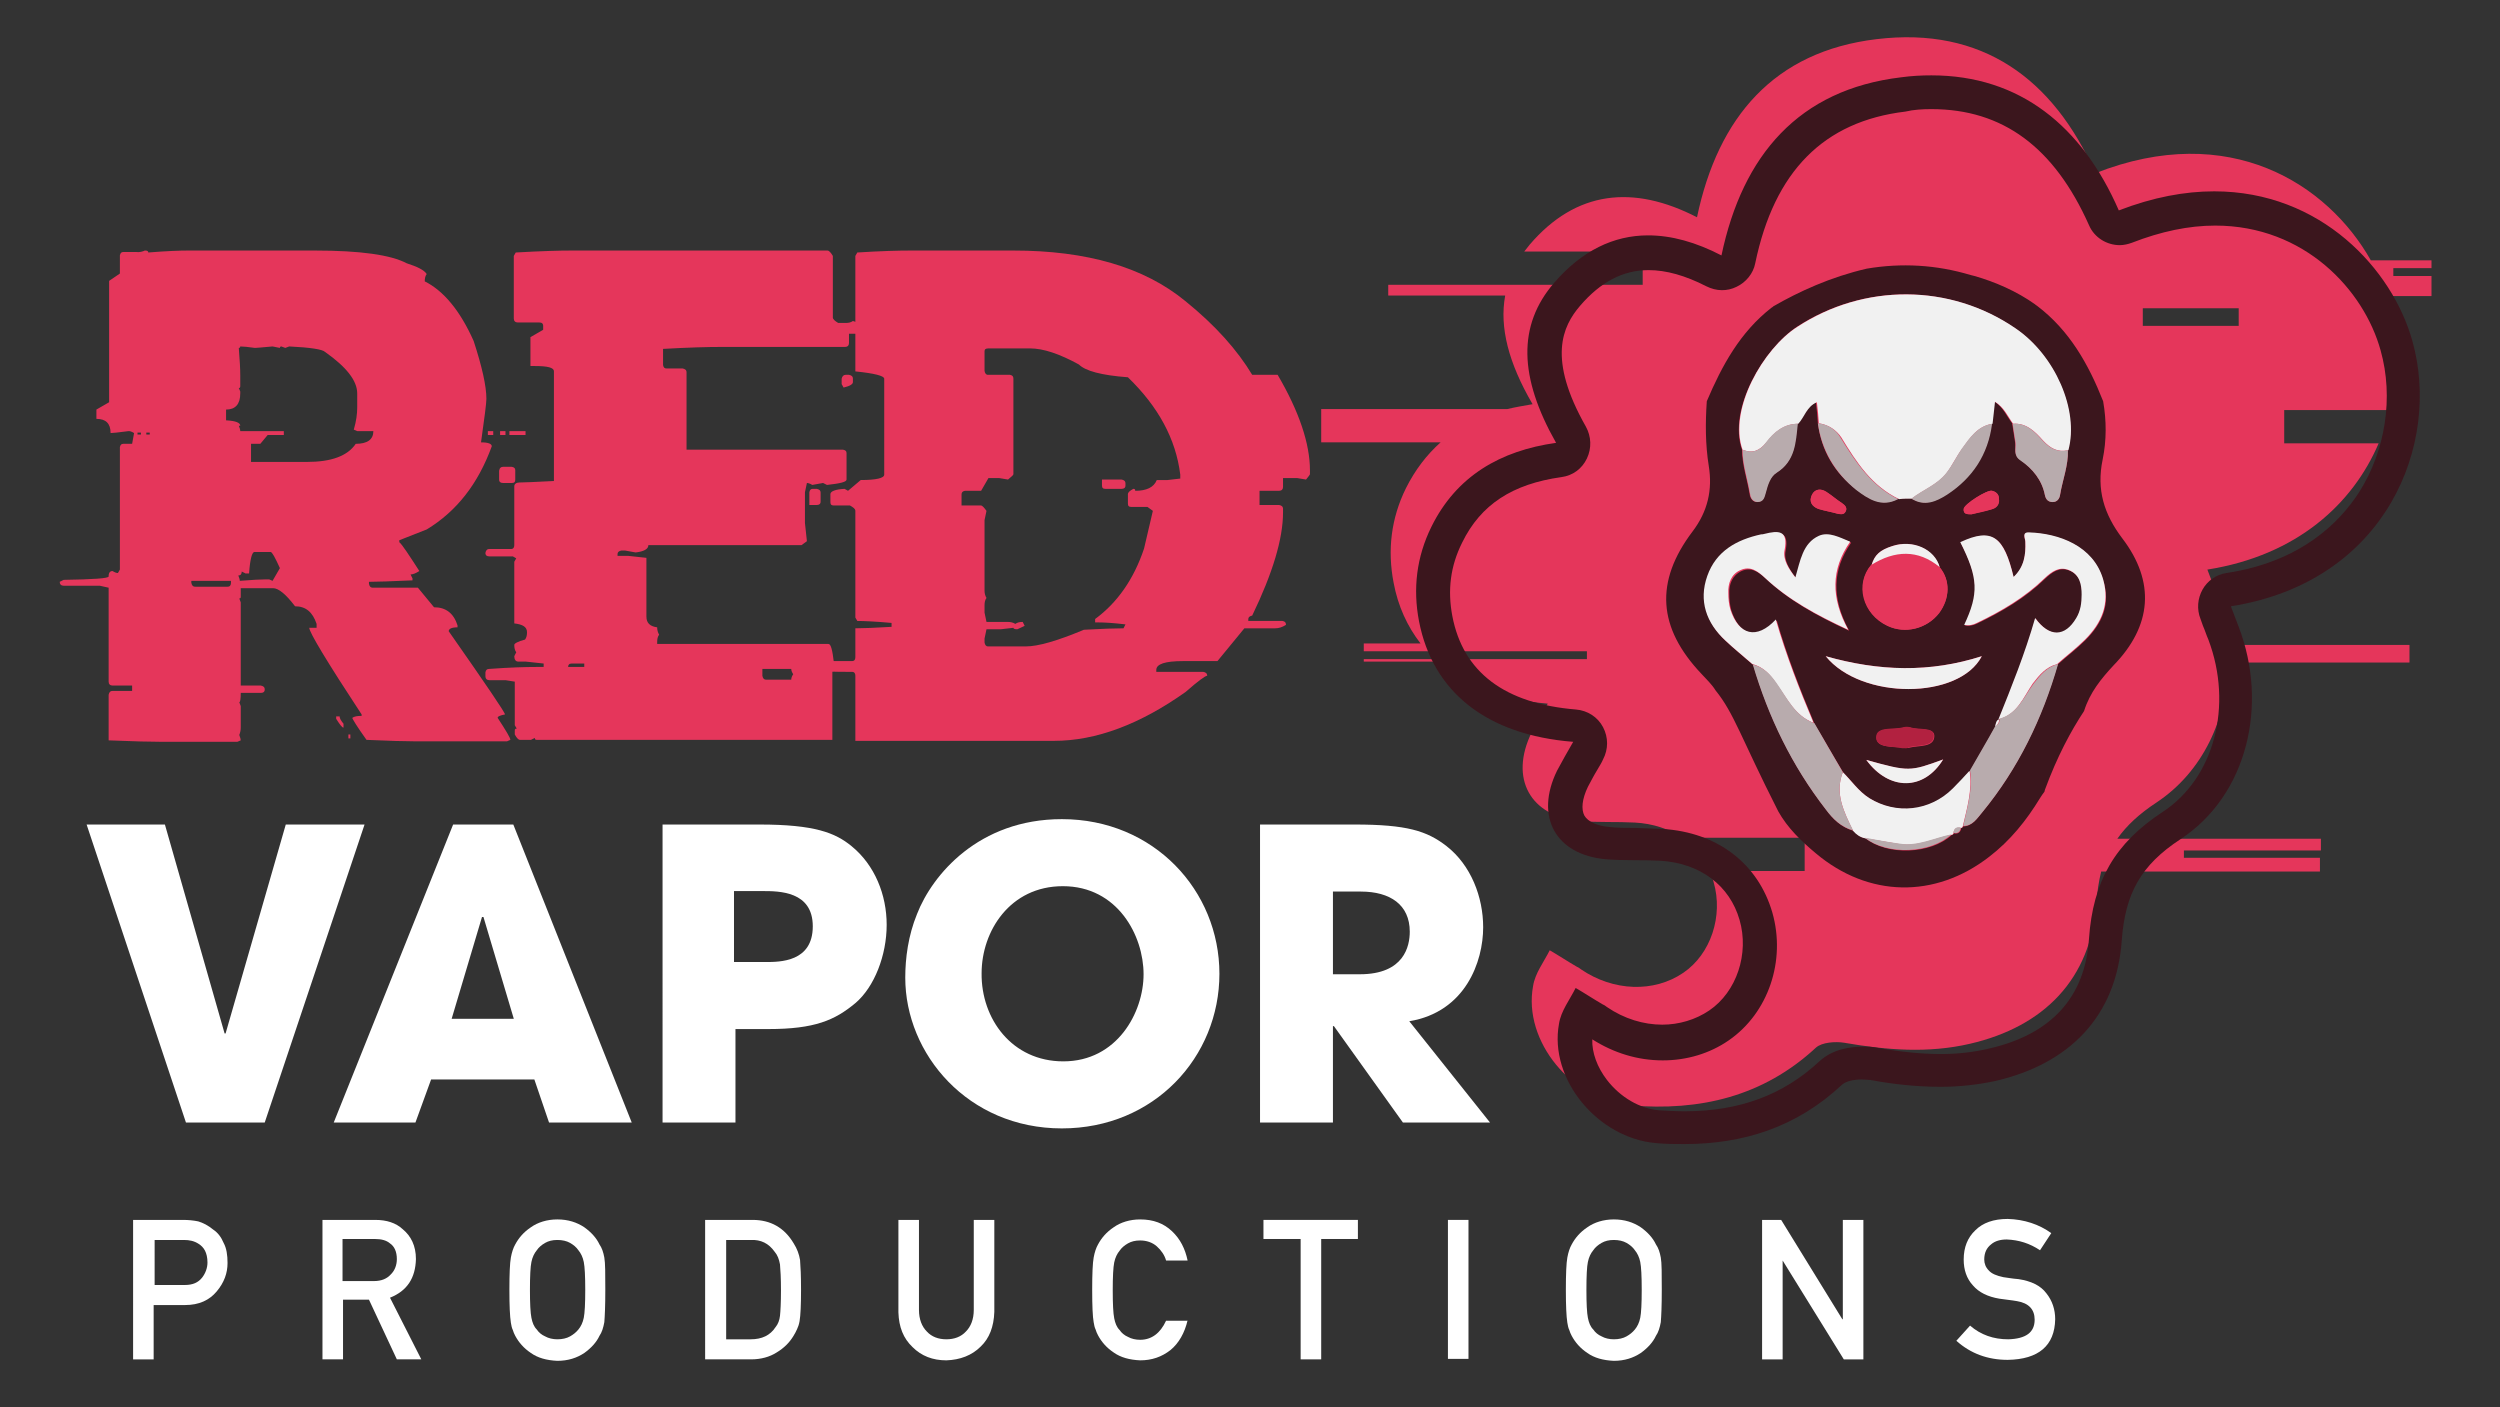 <?xml version="1.0" encoding="utf-8"?>
<!-- Generator: Adobe Illustrator 26.3.1, SVG Export Plug-In . SVG Version: 6.00 Build 0)  -->
<svg version="1.1" id="Layer_1" xmlns="http://www.w3.org/2000/svg" xmlns:xlink="http://www.w3.org/1999/xlink" x="0px" y="0px"
	 viewBox="0 0 510.9 287.6" style="enable-background:new 0 0 510.9 287.6;" xml:space="preserve">
<rect x="0" y="0" width="510.9" height="287.6" fill="#333333" stroke="none"/>
<style type="text/css">
	.st0{fill:#FFFFFF;}
	.st1{fill:#E5365B;}
	.st2{fill:#3B161D;}
	.st3{fill:#F1F1F1;}
	.st4{fill:#B8ABAD;}
	.st5{fill:#B22140;}
</style>
<path class="st0" d="M31.6,262.6h6.2c1.6,0,2.7-0.5,3.5-1.5c0.7-0.9,1.1-2,1.1-3.1c0-1-0.2-1.8-0.5-2.4c-0.3-0.6-0.8-1.1-1.3-1.4
	c-0.9-0.6-1.9-0.8-3-0.8h-6V262.6z M27.4,249.3h10c1.1,0,2.1,0.1,3.1,0.3c1,0.3,2,0.8,3.1,1.7c0.9,0.6,1.6,1.5,2.1,2.7
	c0.6,1.1,0.8,2.5,0.8,4.1c0,2.1-0.7,4-2.2,5.8c-1.5,1.8-3.6,2.8-6.5,2.8h-6.4v11.1h-4.2V249.3z"/>
<path class="st0" d="M70.1,261.8h6.3c1.6,0,2.7-0.5,3.5-1.4c0.8-0.8,1.2-1.9,1.2-3.1c0-1.5-0.5-2.6-1.4-3.2
	c-0.7-0.6-1.7-0.9-3.1-0.9h-6.6V261.8z M65.9,249.3h10.8c2.3,0,4.2,0.6,5.6,1.9c1.7,1.4,2.7,3.4,2.7,6.1c-0.1,3.9-1.8,6.5-5.3,7.9
	l6.4,12.6h-5l-5.7-12.2h-5.3v12.2h-4.2V249.3z"/>
<path class="st0" d="M108.3,263.6c0,2.8,0.1,4.7,0.3,5.7c0.2,1,0.5,1.8,1.1,2.4c0.4,0.6,1,1.1,1.7,1.4c0.7,0.4,1.6,0.6,2.5,0.6
	c1,0,1.9-0.2,2.6-0.6c0.7-0.4,1.2-0.8,1.7-1.4c0.5-0.6,0.9-1.4,1.1-2.4c0.2-1,0.3-2.9,0.3-5.7s-0.1-4.7-0.3-5.7
	c-0.2-1-0.6-1.8-1.1-2.4c-0.4-0.6-1-1.1-1.7-1.5c-0.7-0.4-1.6-0.6-2.6-0.6c-1,0-1.8,0.2-2.5,0.6c-0.7,0.4-1.3,0.9-1.7,1.5
	c-0.5,0.6-0.9,1.4-1.1,2.4C108.4,258.8,108.3,260.8,108.3,263.6 M104.1,263.6c0-3.3,0.1-5.5,0.3-6.6c0.2-1.1,0.5-2,0.9-2.7
	c0.7-1.3,1.7-2.5,3.2-3.5c1.4-1,3.3-1.6,5.4-1.6c2.2,0,4,0.6,5.5,1.6c1.4,1,2.5,2.2,3.1,3.5c0.5,0.7,0.8,1.6,1,2.7
	c0.2,1.1,0.2,3.3,0.2,6.6c0,3.3-0.1,5.4-0.2,6.6c-0.2,1.1-0.5,2.1-1,2.8c-0.6,1.3-1.7,2.5-3.1,3.5c-1.5,1-3.3,1.6-5.5,1.6
	c-2.2-0.1-4-0.6-5.4-1.6c-1.5-1-2.5-2.2-3.2-3.5c-0.2-0.4-0.4-0.8-0.5-1.2c-0.2-0.4-0.3-0.9-0.4-1.5
	C104.2,269,104.1,266.8,104.1,263.6"/>
<path class="st0" d="M148.4,273.7h5c2.3,0,4-0.8,5.1-2.5c0.5-0.6,0.8-1.4,0.9-2.3c0.1-0.9,0.2-2.7,0.2-5.2c0-2.5-0.1-4.2-0.2-5.3
	c-0.2-1.1-0.5-1.9-1.1-2.6c-1.2-1.7-2.8-2.5-4.9-2.4h-5V273.7z M144.2,249.3h9.6c3.7,0,6.5,1.6,8.4,4.8c0.7,1.1,1.1,2.2,1.3,3.4
	c0.1,1.2,0.2,3.2,0.2,6.1c0,3.1-0.1,5.2-0.3,6.4c-0.1,0.6-0.3,1.2-0.5,1.6c-0.2,0.5-0.5,1-0.8,1.5c-0.8,1.3-1.9,2.4-3.4,3.3
	c-1.4,0.9-3.2,1.4-5.2,1.4h-9.4V249.3z"/>
<path class="st0" d="M183.6,249.3h4.2v18.4c0,1.9,0.6,3.4,1.6,4.4c1,1.1,2.4,1.6,4,1.6c1.6,0,3-0.5,4-1.6c1-1,1.6-2.5,1.6-4.4v-18.4
	h4.2v18.8c-0.1,3-1,5.4-2.8,7.1c-1.8,1.8-4.2,2.7-7,2.8c-2.8,0-5.1-0.9-6.9-2.7c-1.9-1.8-2.8-4.1-2.9-7.1V249.3z"/>
<path class="st0" d="M242.7,269.8c-0.6,2.6-1.8,4.7-3.5,6.1c-1.8,1.4-3.8,2.1-6.2,2.1c-2.2-0.1-4-0.6-5.4-1.6
	c-1.5-1-2.5-2.2-3.2-3.5c-0.2-0.4-0.4-0.8-0.5-1.2c-0.2-0.4-0.3-0.9-0.4-1.5c-0.2-1.1-0.3-3.3-0.3-6.6c0-3.3,0.1-5.5,0.3-6.6
	c0.2-1.1,0.5-2,0.9-2.7c0.7-1.3,1.7-2.5,3.2-3.5c1.4-1,3.3-1.6,5.4-1.6c2.7,0,4.8,0.8,6.5,2.4c1.7,1.6,2.7,3.6,3.2,6h-4.4
	c-0.3-1.1-1-2.1-1.9-2.9c-0.9-0.8-2.1-1.2-3.4-1.2c-1,0-1.8,0.2-2.5,0.6c-0.7,0.4-1.3,0.9-1.7,1.5c-0.5,0.6-0.9,1.4-1.1,2.4
	c-0.2,1-0.3,2.9-0.3,5.7c0,2.8,0.1,4.7,0.3,5.7c0.2,1,0.5,1.8,1.1,2.4c0.4,0.6,1,1.1,1.7,1.4c0.7,0.4,1.6,0.6,2.5,0.6
	c2.3,0,4.1-1.3,5.3-3.9H242.7z"/>
<polygon class="st0" points="258.2,249.3 258.2,253.2 265.8,253.2 265.8,277.8 270,277.8 270,253.2 277.5,253.2 277.5,249.3 "/>
<rect x="295.9" y="249.3" class="st0" width="4.2" height="28.4"/>
<path class="st0" d="M324.2,263.6c0,2.8,0.1,4.7,0.3,5.7c0.2,1,0.5,1.8,1.1,2.4c0.4,0.6,1,1.1,1.7,1.4c0.7,0.4,1.6,0.6,2.5,0.6
	c1,0,1.9-0.2,2.6-0.6c0.7-0.4,1.2-0.8,1.7-1.4c0.5-0.6,0.9-1.4,1.1-2.4c0.2-1,0.3-2.9,0.3-5.7s-0.1-4.7-0.3-5.7
	c-0.2-1-0.6-1.8-1.1-2.4c-0.4-0.6-1-1.1-1.7-1.5c-0.7-0.4-1.6-0.6-2.6-0.6c-1,0-1.8,0.2-2.5,0.6c-0.7,0.4-1.3,0.9-1.7,1.5
	c-0.5,0.6-0.9,1.4-1.1,2.4C324.3,258.8,324.2,260.8,324.2,263.6 M320,263.6c0-3.3,0.1-5.5,0.3-6.6c0.2-1.1,0.5-2,0.9-2.7
	c0.7-1.3,1.7-2.5,3.2-3.5c1.4-1,3.3-1.6,5.4-1.6c2.2,0,4,0.6,5.5,1.6c1.4,1,2.5,2.2,3.1,3.5c0.5,0.7,0.8,1.6,1,2.7
	c0.2,1.1,0.2,3.3,0.2,6.6c0,3.3-0.1,5.4-0.2,6.6c-0.2,1.1-0.5,2.1-1,2.8c-0.6,1.3-1.7,2.5-3.1,3.5c-1.5,1-3.3,1.6-5.5,1.6
	c-2.2-0.1-4-0.6-5.4-1.6c-1.5-1-2.5-2.2-3.2-3.5c-0.2-0.4-0.4-0.8-0.5-1.2c-0.2-0.4-0.3-0.9-0.4-1.5C320.1,269,320,266.8,320,263.6"
	/>
<polygon class="st0" points="376.6,249.3 376.6,269.6 376.5,269.6 364,249.3 360.1,249.3 360.1,277.8 364.3,277.8 364.3,257.6 
	364.3,257.6 376.8,277.8 380.8,277.8 380.8,249.3 "/>
<path class="st0" d="M402.6,270.9c2.2,1.9,4.8,2.8,7.8,2.8c3.6-0.1,5.4-1.4,5.4-4c0-2.1-1.2-3.4-3.6-3.8c-1.1-0.2-2.3-0.3-3.6-0.5
	c-2.4-0.4-4.2-1.3-5.4-2.7c-1.3-1.4-1.9-3.2-1.9-5.3c0-2.5,0.8-4.5,2.4-6c1.5-1.5,3.7-2.3,6.6-2.3c3.4,0.1,6.4,1.1,8.9,2.9l-2.3,3.5
	c-2.1-1.4-4.3-2.1-6.8-2.2c-1.3,0-2.4,0.3-3.2,1c-0.9,0.7-1.4,1.7-1.4,3.1c0,0.8,0.3,1.6,0.9,2.2c0.6,0.7,1.6,1.1,3,1.4
	c0.8,0.1,1.8,0.3,3.1,0.4c2.6,0.4,4.5,1.3,5.7,2.9c1.2,1.5,1.8,3.3,1.8,5.3c-0.1,5.4-3.4,8.2-9.7,8.3c-4.1,0-7.6-1.3-10.5-3.9
	L402.6,270.9z"/>
<path class="st1" d="M437.9,63h19.6v3.6h-19.6V63z M446.3,175.4v-1.6h28v-2.4h-41.6c1.9-2.7,4.5-5.1,8-7.4
	c9.5-6.3,14.5-17.2,14.6-28.6h37.1v-3.6h-37.2c-0.3-3.8-1.1-7.5-2.5-11.2c-0.5-1.4-1.1-2.8-1.6-4.2c18.3-2.9,29.7-13.4,35-25.8
	h-19.3v-6.8h21.6c1.8-7.3,1.7-14.9-0.2-21.7c-0.1-0.5-0.3-1-0.5-1.6h9.2v-4.1h-7.8v-1.6h7.8v-1.6h-12.4
	c-8.8-15.6-28.9-28.6-56.3-17.8c-8.6-19.4-23.2-30-44.7-27.4c-20.9,2.5-32.4,15.9-36.7,36.4c-13-6.7-24.7-5.5-34.2,5.6
	c-0.4,0.5-0.8,1-1.1,1.4h24.2v6.8h-52v2.2h23.9c-1.2,6.5,0.7,13.8,5.6,22.2c-1.8,0.3-3.5,0.6-5.2,1H270v6.8h24.4
	c-2.8,2.5-5.2,5.6-7.1,9.4c-3,6.1-3.8,12.6-2.5,19.3c0.9,4.8,2.8,8.9,5.5,12.4h-11.6v1.6h45.6v1.6h-45.6v0.5h15
	c5.4,4.8,13,7.8,22.6,8.6c-1.2,2.1-2.3,4-3.3,5.9c-4.6,9.4-0.3,17.2,10,18.1c3.7,0.3,7.4,0.1,11.1,0.3c3.7,0.2,7,1.3,9.6,3.1h25.1
	v6.8h-19.4c0.3,0.7,0.6,1.5,0.8,2.3c2,6.9-0.6,14.7-6.2,18.5c-6,4.1-14.3,3.8-20.9-0.7c-0.3-0.2-0.5-0.4-0.8-0.5
	c-1.9-1.1-3.7-2.3-5.6-3.4c-1.2,2.4-3,4.7-3.4,7.3c-2.1,11.3,8,23.4,19.8,24.4c14.3,1.2,27.2-1.8,38-11.8c1.2-1.1,4-1.3,5.8-1
	c8.6,1.5,17.1,2.2,25.7,0.2c15.1-3.5,24.7-13.2,25.8-28.7c0.2-2.4,0.5-4.5,1-6.5h44.7v-2.8H446.3z"/>
<path class="st2" d="M394.7,15.4c-2,0-4,0.1-6.2,0.4c-20.9,2.5-32.4,15.9-36.7,36.4c-5.2-2.7-10.2-4.1-15-4.1
	c-7,0-13.5,3.1-19.2,9.7c-7.5,8.7-7.2,19.3,0.4,32.7c-11.4,1.6-20.4,6.8-25.5,17.2c-3,6.1-3.8,12.6-2.5,19.3
	c2.8,14.4,13.8,23.2,31.5,24.6c-1.2,2.1-2.3,4-3.3,5.9c-4.6,9.4-0.3,17.2,10,18.1c3.7,0.3,7.4,0.1,11.1,0.3
	c8.2,0.5,14.2,5.1,16.2,12.1c2,6.9-0.6,14.7-6.2,18.5c-2.8,1.9-6.2,2.9-9.6,2.9c-3.8,0-7.8-1.2-11.3-3.6c-0.3-0.2-0.5-0.4-0.8-0.5
	c-1.9-1.1-3.7-2.3-5.6-3.4c-1.2,2.4-3,4.7-3.4,7.3c-2.1,11.4,8,23.4,19.8,24.4c2,0.2,3.9,0.2,5.8,0.2c12,0,22.9-3.4,32.2-12.1
	c0.9-0.8,2.5-1.1,4.1-1.1c0.6,0,1.2,0.1,1.7,0.1c4.8,0.9,9.6,1.4,14.4,1.4c3.7,0,7.5-0.4,11.2-1.2c15.1-3.5,24.7-13.2,25.8-28.7
	c0.7-9.6,3.9-15.4,12-20.7c13.7-9,18-27.5,11.9-43.4c-0.5-1.4-1.1-2.8-1.6-4.2c31.8-5,43-33.2,37.1-54.2
	c-4.1-14.7-18.7-30.6-40.5-30.6c-6,0-12.5,1.2-19.5,3.9C425.5,25.8,412.8,15.4,394.7,15.4 M394.7,22.3c14.6,0,25.1,7.8,32.2,23.7
	c1.1,2.6,3.7,4.1,6.3,4.1c0.8,0,1.7-0.2,2.5-0.5c5.9-2.3,11.6-3.5,17-3.5c18.3,0,30.4,13.2,33.8,25.5c2.7,9.6,1,20.5-4.4,29
	c-4,6.2-11.9,14.2-27.1,16.5c-2.1,0.3-3.9,1.6-4.9,3.4c-1,1.8-1.2,4-0.4,6l0.5,1.4c0.4,0.9,0.7,1.9,1.1,2.8
	c5.1,13.5,1.2,28.3-9.3,35.2c-9.8,6.4-14.3,14.2-15.1,26c-0.8,11.9-7.7,19.5-20.5,22.4c-3,0.7-6.2,1.1-9.7,1.1
	c-3.9,0-8.1-0.4-13.2-1.3c-0.9-0.2-1.9-0.2-2.9-0.2c-2.5,0-6.1,0.5-8.8,3c-7.4,6.9-16.4,10.2-27.5,10.2c-1.7,0-3.4-0.1-5.2-0.2
	c-4-0.3-8-2.7-10.7-6.2c-2-2.6-3.1-5.6-3-8.3c4.4,2.8,9.3,4.3,14.4,4.3c4.9,0,9.6-1.4,13.5-4.1c8.1-5.6,11.7-16.3,8.9-26.1
	c-2.9-10-11.2-16.4-22.4-17.1c-1.9-0.1-3.7-0.1-5.5-0.2c-1.9,0-3.7,0-5.4-0.2c-2.5-0.2-4.4-1.1-5.1-2.3c-0.7-1.3-0.5-3.4,0.7-5.9
	c0.6-1.1,1.2-2.3,2-3.6c0.4-0.7,0.8-1.3,1.1-2c1.1-2.1,1.1-4.5,0-6.6c-1.1-2.1-3.2-3.4-5.5-3.6c-14.6-1.2-23.1-7.6-25.3-19.1
	c-1-5.3-0.4-10.2,2-15c3.8-7.8,10.3-12,20.3-13.4c2.3-0.3,4.2-1.7,5.2-3.8c1-2.1,0.9-4.5-0.2-6.5c-7.9-13.9-4.8-20.5-1.2-24.7
	c4.2-4.9,8.8-7.3,14-7.3c3.6,0,7.5,1.1,11.8,3.3c1,0.5,2.1,0.8,3.2,0.8c1,0,2-0.2,3-0.7c1.9-0.9,3.4-2.7,3.8-4.8
	c3.9-18.8,14-29,30.7-31C391.1,22.4,392.9,22.3,394.7,22.3z"/>
<path class="st2" d="M426.2,130.8c-1.8,1.8-3.8,3.3-5.7,5c-3.2,11.1-8.1,21.3-15.5,30.3c-1,1.2-1.9,2.7-3.8,2.8
	c-0.1,0.2-0.2,0.3-0.4,0.3c-0.1,0.9-0.7,1.3-1.5,1.1c-0.1,0.2-0.2,0.3-0.4,0.3c-4.3,4-13.2,4.3-17.7,0.7c-1-0.2-1.8-0.8-2.4-1.5
	c-2.5-0.7-4.2-2.4-5.6-4.3c-6.9-8.9-11.7-18.8-14.9-29.6c-1.8-1.6-3.7-3.1-5.5-4.8c-3.9-3.6-5.5-8.1-3.7-13.2c1.8-5.1,6-7.4,11-8.5
	c0.2,0,0.4,0,0.7-0.1c2.8-0.7,4.9-0.8,4.1,3.3c-0.4,1.9,0.8,3.8,2.2,5.6c1-3.4,1.5-6.9,4.8-8.5c2-0.9,4.2,0.3,6.4,1.2
	c-3.9,5.6-4,11.4-0.4,18c-6.7-3.1-12.3-6.2-17-10.6c-1.5-1.4-3-2.5-5-1.6c-1.9,0.9-2.6,2.7-2.5,4.7c0,1.1,0.1,2.2,0.4,3.3
	c1.7,5.3,5.4,6.3,9.3,2.1c2.1,7.3,4.8,14.2,7.7,21.1c2,3.3,3.9,6.7,5.9,10c1.8,1.8,3.2,3.9,5.4,5.3c5.5,3.4,12.4,2.7,17.1-2
	c1.2-1.2,2.3-2.4,3.4-3.6c1.7-3,3.5-6,5.2-9.1c0.2-0.5,0.2-1.2,0.8-1.4l-0.1,0c2.7-6.7,5.4-13.4,7.5-20.7c2.9,4,6.1,3.9,8.4,0
	c0.9-1.5,1.1-3.1,1.1-4.8c0-2.1-0.4-4.1-2.6-5c-2-0.8-3.5,0.3-5,1.7c-4,3.9-8.8,6.7-13.8,9.1c-0.8,0.4-1.6,0.6-2.6,0.4
	c3-6.4,2.9-9.6-0.8-16.9c6.6-3.1,8.9-1.1,10.8,7.1c2.2-2.1,2.5-4.6,2.4-7.2c0-0.7-0.8-2,0.8-1.9c6,0.2,13.1,2.7,15.1,9.7
	C431.4,123.4,429.6,127.4,426.2,130.8 M377.2,104.5c-0.4,0.8-1.1,0.5-1.6,0.5c-1.4-0.4-2.7-0.6-4-1c-1.3-0.5-2-1.5-1.3-2.9
	c0.6-1.2,1.8-1.3,2.9-0.6c1.1,0.7,2.1,1.6,3.2,2.3C377,103.3,377.6,103.8,377.2,104.5 M396.3,125.3c-2.5,3.2-6.9,4.3-10.5,2.6
	c-5.1-2.4-6.7-8.5-3.3-12.5c0.6-2,1.7-3,4.2-3.8c4.2-1.4,8.7,0.7,9.7,4.4C398.6,118.6,398.5,122.3,396.3,125.3 M373.1,134.1
	c10.9,3.1,21.3,3.4,31.9,0C400.4,143,380.4,143.1,373.1,134.1 M383.5,150.8c0-2.4,3.6-1.5,5.6-2.1c0.4-0.1,0.9-0.1,1.3,0
	c1.7,0.6,4.9-0.1,4.9,1.7c0,2.4-3.2,1.9-5.1,2.4c-0.3,0.1-0.7,0-1.4,0C387,152.5,383.5,152.9,383.5,150.8 M397.1,155.2
	c-3.9,6.4-11.1,6.4-15.7,0.1C390.2,157.8,390.3,157.7,397.1,155.2 M407.3,104c-1.5,0.5-3,0.8-4.4,1.1c-0.9,0-1.7,0-1.6-1.1
	c0.1-1,4.9-4,5.8-3.7c0.8,0.2,1.4,0.7,1.4,1.6C408.7,102.9,408.2,103.7,407.3,104 M367.2,66.8c13.6-8.9,31.2-8.9,44.6,0.3
	c8.1,5.5,13,16.7,10.8,24.9c0.1,3.1-1.1,6.1-1.6,9.1c-0.1,0.8-0.6,1.5-1.5,1.5c-0.9,0-1.4-0.5-1.6-1.4c-0.6-3.1-2.5-5.4-5-7.2
	c-1.5-1-0.9-2.3-1.1-3.6c-0.2-1.3-0.4-2.6-0.6-3.9c-1.1-1.4-1.8-3.3-3.7-4.5c-0.2,1.6-0.3,3-0.5,4.5c-0.8,6.3-4,11.1-9.2,14.5
	c-2.2,1.4-4.6,2.5-7.3,0.8c-0.9,0-1.8,0-2.6,0.1c-3.4,1.8-6.1,0-8.6-1.9c-4.4-3.4-7.1-7.9-7.8-13.5c-0.1-1.4-0.2-2.8-0.4-4.3
	c-2.1,0.9-2.5,3-3.8,4.4c-0.4,3.8-0.5,7.6-4.3,10c-1.3,0.8-1.8,2.5-2.2,4c-0.3,1-0.4,2-1.8,2c-1.1-0.1-1.4-1.1-1.5-1.9
	c-0.5-2.9-1.5-5.8-1.5-8.8C353.1,83.6,360.4,71.3,367.2,66.8 M433.7,110c-3.7-4.9-5.3-9.9-4-16.1c0.8-3.9,0.8-7.9,0.1-11.9
	c-3-7.6-6.9-14.5-13.5-19.5c-0.1-0.1-0.2-0.1-0.3-0.2c0,0-0.1-0.1-0.1-0.1c-3.8-2.7-8.2-4.6-12.4-5.8c0,0,0,0,0,0
	c-0.3-0.1-0.5-0.1-0.8-0.2c-7-2.1-14.1-2.5-21.2-1.3c-7.4,1.7-13.9,4.7-19.1,7.7c-0.1,0.1-0.2,0.2-0.4,0.3
	c-6.4,5-10.1,11.8-13.2,19.1c-0.3,4.4-0.3,8.8,0.4,13.2c0.8,4.9-0.2,9.3-3.3,13.4c-7.8,10.3-7.1,19.7,1.8,29.1
	c1,1.1,2.1,2.1,2.9,3.4c0,0,0,0,0,0c3.8,4.7,5.1,9.5,12.8,24.7c1.9,3.4,4.7,6.1,7.7,8.6c10.7,9,24.3,9.3,35.4,0.7
	c4.3-3.3,7.6-7.4,10.4-12c0.3-0.5,0.6-0.9,0.9-1.3c0-0.1,0.1-0.3,0.1-0.4c2.5-6.8,5.3-12,8-16.1c1.2-3.8,3.5-6.6,6-9.3
	C439.8,127.9,440.5,118.9,433.7,110"/>
<path class="st3" d="M356.1,91.9c-2.9-8.3,4.3-20.7,11.2-25.1c13.6-8.9,31.2-8.9,44.6,0.3c8.1,5.5,13,16.7,10.8,24.9
	c-2.2,0.5-3.7-0.4-5.2-2c-1.6-1.8-3.4-3.6-6.1-3.4c-1.1-1.5-1.8-3.3-3.7-4.5c-0.2,1.6-0.3,3-0.5,4.5c-3.1,0.5-4.6,2.9-6.2,5.1
	c-1.2,1.6-2,3.4-3.2,5c-1.9,2.4-4.8,3.4-7.1,5.2c-0.9,0-1.8,0-2.6,0.1c-5.6-2.7-8.7-7.5-11.8-12.6c-1-1.5-2.6-2.6-4.6-2.9
	c-0.1-1.4-0.2-2.8-0.4-4.3c-2.1,0.9-2.5,3-3.8,4.4c-2.9,0-4.9,1.7-6.5,3.8C359.5,92.2,358.1,92.7,356.1,91.9"/>
<path class="st3" d="M408.4,147c2.7-6.7,5.4-13.4,7.5-20.7c2.9,4,6.1,3.9,8.4,0c0.9-1.5,1.1-3.1,1.1-4.8c0-2.1-0.4-4.1-2.6-5
	c-2-0.8-3.5,0.3-5,1.7c-4,3.9-8.8,6.7-13.8,9.1c-0.8,0.4-1.6,0.6-2.6,0.4c3-6.4,2.9-9.6-0.8-16.9c6.6-3.1,8.9-1.1,10.9,7.1
	c2.2-2.1,2.5-4.6,2.4-7.2c0-0.7-0.8-2,0.8-1.9c6,0.2,13.1,2.7,15.1,9.6c1.4,5-0.3,8.9-3.7,12.3c-1.8,1.8-3.8,3.3-5.7,5
	c-2.3,0.6-3.6,2.2-5,4C413.5,142.5,412.2,146.1,408.4,147"/>
<path class="st3" d="M358.1,135.7c-1.8-1.6-3.7-3.1-5.5-4.8c-3.9-3.6-5.5-8.1-3.7-13.2c1.8-5.1,6-7.4,11-8.5c0.2,0,0.4,0,0.7-0.1
	c2.8-0.7,4.9-0.8,4.1,3.3c-0.4,1.9,0.8,3.8,2.2,5.6c1-3.4,1.5-7,4.8-8.5c2-0.9,4.2,0.3,6.4,1.2c-3.9,5.6-4,11.4-0.4,18
	c-6.7-3.1-12.3-6.2-17-10.6c-1.5-1.4-3-2.5-5-1.6c-1.9,0.8-2.6,2.7-2.5,4.7c0,1.1,0.1,2.2,0.4,3.3c1.7,5.3,5.4,6.3,9.3,2.1
	c2.1,7.3,4.8,14.2,7.7,21.1c-3.8-1.4-5.4-5-7.6-8C361.8,137.9,360.4,136.3,358.1,135.7"/>
<path class="st1" d="M396.4,115.9c2.2,2.7,2.1,6.4-0.2,9.4c-2.5,3.2-6.9,4.3-10.5,2.6c-5.1-2.4-6.7-8.5-3.3-12.5
	C387.3,112.5,391.9,112.2,396.4,115.9"/>
<path class="st3" d="M376.6,157.8c1.8,1.8,3.2,3.9,5.4,5.3c5.5,3.4,12.4,2.7,17.1-2c1.2-1.2,2.3-2.4,3.4-3.6
	c0.6,3.9-0.5,7.6-1.4,11.4c-0.1,0.2-0.2,0.3-0.4,0.3c-0.9-0.2-1.4,0.2-1.5,1.1c-0.1,0.2-0.2,0.3-0.4,0.3c-3.5,0.7-6.8,2.5-10.6,1.9
	c-2.4-0.4-4.7-0.8-7.1-1.2c-1-0.2-1.8-0.8-2.4-1.5C376.8,165.9,374.9,162.1,376.6,157.8"/>
<path class="st4" d="M376.6,157.8c-1.7,4.4,0.2,8.1,2.1,11.9c-2.5-0.7-4.2-2.4-5.6-4.3c-6.9-8.9-11.7-18.8-14.9-29.6
	c2.3,0.6,3.7,2.1,5,4c2.1,3,3.7,6.6,7.6,8C372.7,151.1,374.6,154.4,376.6,157.8"/>
<path class="st4" d="M401.2,168.8c0.8-3.7,2-7.5,1.4-11.4c1.7-3,3.5-6,5.2-9.1c0.6-0.3,0.9-0.7,0.8-1.4c0,0-0.1,0-0.1,0
	c3.8-1,5.1-4.5,7.1-7.2c1.4-1.8,2.7-3.4,5-4c-3.2,11.1-8.1,21.3-15.5,30.3C404,167.3,403.1,168.8,401.2,168.8"/>
<path class="st3" d="M373.1,134.1c10.9,3.1,21.3,3.4,31.9,0C400.4,143,380.4,143.1,373.1,134.1"/>
<path class="st4" d="M411.3,86.6c2.8-0.2,4.5,1.6,6.1,3.4c1.5,1.6,3,2.5,5.2,2c0.1,3.1-1.1,6.1-1.6,9.1c-0.1,0.8-0.6,1.5-1.5,1.5
	c-0.9,0-1.4-0.5-1.6-1.4c-0.6-3.1-2.5-5.4-5-7.1c-1.5-1-0.9-2.3-1-3.6C411.7,89.2,411.5,87.9,411.3,86.6"/>
<path class="st4" d="M356.1,91.9c2,0.8,3.5,0.3,4.8-1.5c1.6-2.1,3.6-3.8,6.5-3.8c-0.4,3.8-0.5,7.6-4.3,10c-1.3,0.8-1.8,2.5-2.2,4
	c-0.3,1-0.4,2-1.8,2c-1.1-0.1-1.4-1.1-1.5-1.9C357.1,97.8,356.1,94.9,356.1,91.9"/>
<path class="st4" d="M371.5,86.5c2,0.2,3.7,1.3,4.6,2.9c3.1,5,6.3,9.9,11.8,12.6c-3.4,1.8-6.1,0-8.6-1.9
	C375,96.6,372.3,92.1,371.5,86.5"/>
<path class="st4" d="M390.6,101.9c2.3-1.8,5.2-2.8,7.1-5.2c1.3-1.6,2.1-3.4,3.2-5c1.6-2.2,3.2-4.6,6.2-5.1c-0.8,6.3-4,11.1-9.2,14.5
	C395.7,102.5,393.3,103.6,390.6,101.9"/>
<path class="st5" d="M388.7,152.9c-1.7-0.4-5.3,0-5.3-2.2c0-2.4,3.6-1.5,5.6-2.1c0.4-0.1,0.9-0.1,1.3,0c1.7,0.6,4.9-0.1,4.9,1.7
	c0,2.4-3.2,1.9-5.1,2.4C389.8,153,389.5,152.9,388.7,152.9"/>
<path class="st3" d="M381.4,155.3c8.7,2.4,8.9,2.4,15.7-0.1C393.2,161.6,386.1,161.7,381.4,155.3"/>
<path class="st3" d="M396.4,115.9c-4.5-3.7-9.2-3.4-13.9-0.5c0.6-2,1.7-3,4.2-3.8C390.9,110.2,395.4,112.2,396.4,115.9"/>
<path class="st1" d="M402.9,105.1c-0.9,0-1.7,0-1.6-1.1c0.1-1,4.9-4,5.8-3.7c0.8,0.2,1.4,0.7,1.4,1.6c0.1,1-0.4,1.8-1.3,2.1
	C405.9,104.4,404.3,104.7,402.9,105.1"/>
<path class="st1" d="M375.6,105c-1.4-0.4-2.7-0.6-4-1c-1.3-0.5-2-1.5-1.3-2.9c0.6-1.2,1.8-1.3,2.9-0.6c1.1,0.7,2.1,1.6,3.2,2.3
	c0.6,0.4,1.1,0.8,0.8,1.6C376.9,105.3,376.1,105.1,375.6,105"/>
<path class="st4" d="M381.1,171.2c2.4,0.4,4.7,0.9,7.1,1.2c3.7,0.6,7.1-1.2,10.6-1.9C394.5,174.5,385.6,174.8,381.1,171.2"/>
<path class="st4" d="M399.2,170.2c0.1-0.9,0.6-1.3,1.5-1.1C400.6,170,400.1,170.4,399.2,170.2"/>
<path class="st3" d="M408.5,147c0.1,0.7-0.3,1.1-0.8,1.4C407.9,147.9,407.9,147.2,408.5,147"/>
<path class="st1" d="M104.1,88.1h3.3v0.8h-3.3V88.1z M102.2,88.1h1.1v0.8h-1.1V88.1z M99.7,88.1h1.1v0.8h-1.1V88.1z M71.2,150.1h0.4
	v0.8h-0.4V150.1z M68.7,146.4h0.7c0,0.4,0.3,0.9,0.8,1.5v0.8c-0.3,0-0.8-0.7-1.5-1.8V146.4z M50.2,117.2l-0.8-0.4
	c0,0.5-0.2,0.8-0.7,0.8c0.2,0.5,0.3,0.8,0.3,1.1c2.5-0.2,4.3-0.3,5.5-0.3H55l0.7,0.3l1.5-2.6c-1-2.2-1.6-3.3-1.9-3.3h-3.3
	c-0.5,0-0.9,1.5-1.1,4.4H50.2z M49.1,70.8c0,0.2-0.1,0.3-0.3,0.3c0.2,2.5,0.3,4.3,0.3,5.6v2.2c0,0.3-0.1,0.4-0.3,0.4l0.3,0.7v0.4
	c0,2.2-1,3.3-2.9,3.3v2.2c2,0.1,2.9,0.5,2.9,1.1h-0.3c0.2,0.5,0.3,0.8,0.3,1.1H58v0.8h-3.3l-1.5,1.8h-1.9v3.7h11.4
	c5,0,8.3-1.2,10-3.7c2.4,0,3.6-0.9,3.6-2.6h-3.3l-0.7-0.3c0.5-1.7,0.7-3.2,0.7-4.5v-2.9c0-2.6-2.2-5.4-6.6-8.5
	c-0.5-0.5-3-0.9-7.3-1.1l-0.8,0.3l-0.8-0.3c-0.2,0-0.3,0.1-0.3,0.3c-0.9-0.2-1.4-0.3-1.5-0.3c-2.1,0.2-3.4,0.3-3.6,0.3
	C50.7,70.9,49.7,70.8,49.1,70.8 M39.1,118.7v0.4c0.1,0.5,0.3,0.8,0.8,0.8h6.6c0.5,0,0.7-0.3,0.7-0.8v-0.4H39.1z M29.9,88.8h0.7v-0.4
	h-0.7V88.8z M28.1,88.8h0.7v-0.4h-0.7V88.8z M29.6,51.2c0.5,0,0.7,0.1,0.7,0.4c3.7-0.3,6.4-0.4,8.2-0.4h25.8
	c9.4,0,15.6,0.9,18.8,2.6c2.2,0.7,3.6,1.4,4.1,2.2c-0.3,0.4-0.4,0.9-0.4,1.5c3.8,1.9,7.2,5.9,10,12.2c1.7,5.2,2.6,9.2,2.6,11.8
	c0,0.9-0.4,3.9-1.1,8.9c1.5,0,2.2,0.3,2.2,0.8c-2.8,7.7-7.2,13.3-13.3,17l-5.6,2.2v0.4c0.6,0.5,1.9,2.5,4.1,5.9
	c-0.8,0.5-1.4,0.7-1.8,0.7l0.4,0.8v0.4c-4.5,0.2-7.4,0.3-8.9,0.3v0.4c0.1,0.5,0.3,0.8,0.8,0.8h9.2l3.3,4c2.4,0,4,1.2,4.8,3.7v0.4
	c-1.2,0-1.8,0.3-1.8,0.8c7.7,11,11.5,16.6,11.5,17c-1,0.2-1.5,0.4-1.5,0.7c1.7,2.6,2.6,4.1,2.6,4.5l-0.7,0.3H84.9
	c-2.1,0-5.4-0.1-10-0.3c-2-2.8-2.9-4.3-2.9-4.5c0.4-0.3,1-0.4,1.9-0.4v-0.3c-7.1-10.8-10.7-16.8-10.7-17.7h1.5v-0.8
	c-0.8-2.4-2.2-3.6-4.4-3.6c-1.9-2.5-3.4-3.7-4.5-3.7h-6.6v1.8c0,0.2-0.1,0.3-0.3,0.3l0.3,0.8v17h4.1c0.5,0.1,0.8,0.3,0.8,0.8
	c0,0.5-0.3,0.7-0.8,0.7h-4.1c0,1.2-0.1,1.9-0.3,1.9l0.3,0.8v4.4c0,0.5-0.1,1-0.3,1.5c0.2,0.5,0.3,0.9,0.3,1.1l-0.7,0.3H33.3
	c-2.5,0-6.2-0.1-11.1-0.3V142c0.1-0.5,0.3-0.8,0.8-0.8h4v-1.1h-4c-0.5,0-0.8-0.3-0.8-0.8v-19.2l-1.8-0.4H13c-0.5,0-0.8-0.3-0.8-0.8
	l0.8-0.4c6.1-0.1,9.2-0.3,9.2-0.7c0-0.8,0.3-1.1,0.8-1.1c0.5,0.3,0.8,0.4,1.1,0.4l0.4-0.7V91.4c0.1-0.5,0.3-0.7,0.7-0.7h1.8l0.4-2.2
	c-0.5-0.3-0.8-0.4-1.1-0.4c-2.2,0.3-3.4,0.4-3.7,0.4c0-2-1-2.9-2.9-2.9v-1.9l2.6-1.5V57.4l2.2-1.5v-3.7c0.1-0.5,0.3-0.7,0.7-0.7h2.6
	C28.5,51.6,29.2,51.4,29.6,51.2"/>
<path class="st1" d="M155.8,136.6v1.5c0.1,0.5,0.3,0.8,0.8,0.8h5.1c0-0.3,0.1-0.7,0.4-1.1c-0.3-0.5-0.4-0.8-0.4-1.1H155.8z
	 M116.1,136.3h3.3v-0.7h-2.6C116.3,135.6,116.1,135.9,116.1,136.3 M102.8,95.4h1.8c0.5,0.1,0.7,0.3,0.7,0.7V98
	c0,0.5-0.2,0.7-0.7,0.7h-1.8c-0.5,0-0.8-0.2-0.8-0.7v-1.8C102.1,95.6,102.4,95.4,102.8,95.4 M116.8,51.2h52.3c0.3,0,0.7,0.4,1.1,1.1
	v12.6c0,0.3,0.4,0.7,1.1,1.1h1.5c0.6,0,1.1-0.1,1.5-0.4c1.2,0.3,1.8,0.7,1.8,1.1v0.8c0,0.5-0.2,0.7-0.7,0.7h-1.9v1.9
	c0,0.5-0.3,0.8-0.8,0.8h-25.4c-2.6,0-6.5,0.1-11.8,0.4v3.3c0.1,0.5,0.3,0.7,0.7,0.7h3.3c0.5,0.1,0.8,0.3,0.8,0.8v15.8h32
	c0.5,0.1,0.7,0.3,0.7,0.7V98c0,0.5-1.3,0.8-4,1.1l-0.8-0.4l-2.2,0.4c-0.5-0.3-0.9-0.4-1.1-0.4l-0.4,1.9v6.3l0.4,3.7l-1.1,0.8h-31.3
	c0,0.8-0.9,1.3-2.6,1.5l-2.2-0.4h-0.7c-0.5,0.1-0.8,0.3-0.8,0.8v0.3h2.2l3.7,0.4V126c0,1.3,0.7,2,2.2,2.2c0,0.5,0.1,1,0.4,1.5
	c-0.3,0.4-0.4,0.9-0.4,1.5v0.4h35c0.5,0,0.8,1.2,1.1,3.7h5.5c0.5,0.1,0.8,0.3,0.8,0.7c0,0.5-0.3,0.8-0.8,0.8h-4l-1.8,0.4v14h-60.4
	c-0.3,0-0.4-0.1-0.4-0.4l-0.8,0.4h-2.2c-0.4,0-0.7-0.4-1.1-1.1v-0.8c0-0.3,0.1-0.4,0.4-0.4l-0.4-0.7v-8.9l-1.9-0.3h-3.3
	c-0.5,0-0.8-0.3-0.8-0.8v-0.8c0.1-0.5,0.3-0.7,0.8-0.7c4.1-0.3,7.3-0.4,9.6-0.4h1.5v-0.7l-3.7-0.4h-1.5c-0.5,0-0.8-0.4-0.8-1.1
	l0.4-0.8c-0.3-0.4-0.4-0.9-0.4-1.5c0-0.3,0.7-0.7,2.2-1.1c0.3-0.4,0.4-0.9,0.4-1.5c0-1.1-0.9-1.6-2.6-1.8v-12.6l0.4-0.7l-0.7-0.4
	h-4.8c-0.5,0-0.8-0.2-0.8-0.7c0.1-0.5,0.3-0.8,0.8-0.8h4.4c0.5,0,0.7-0.3,0.7-0.8V99.4c0-0.5,0.4-0.8,1.1-0.8c0.8,0,3.1-0.1,7-0.3
	V75.9c0-0.8-1.3-1.1-4-1.1h-0.8v-5.9l2.6-1.5v-0.8c0-0.5-0.3-0.7-0.8-0.7h-4.4c-0.5,0-0.8-0.3-0.8-0.8V52.3l0.4-0.7
	C110.7,51.3,114.3,51.2,116.8,51.2"/>
<path class="st1" d="M225.2,98h4c0.5,0.1,0.8,0.3,0.8,0.8v0.4c0,0.5-0.3,0.7-0.8,0.7h-3.3c-0.5,0-0.7-0.2-0.7-0.7V98z M201.2,71.8v4
	c0.1,0.5,0.3,0.8,0.7,0.8h4.5c0.5,0.1,0.7,0.3,0.7,0.8v19.5c0,0.2-0.4,0.5-1.1,1.1l-1.8-0.3h-2.2l-1.5,2.6h-3.3
	c-0.5,0.1-0.7,0.3-0.7,0.8v2.2h4c0.2,0,0.6,0.4,1.1,1.1l-0.4,1.9v14.4c0,0.5,0.1,1,0.4,1.5c-0.3,0.4-0.4,0.9-0.4,1.5v1.5l0.4,1.9
	h4.4c0.5,0,1,0.1,1.5,0.4c0.4-0.3,0.9-0.4,1.5-0.4l0.4,0.8l-1.5,0.7c-0.5,0-0.8-0.1-0.8-0.3l-2.6,0.3h-2.9l-0.4,1.9v0.8
	c0.1,0.5,0.3,0.8,0.7,0.8h7.8c2.4,0,6.3-1.1,11.8-3.4c3.7-0.2,6.4-0.3,8.1-0.3l0.4-0.8c-2.5-0.3-4.3-0.4-5.5-0.4h-0.7v-0.7
	c4.5-3.3,7.9-8.1,10-14.4l1.8-7.7l-1.1-0.8h-3.3c-0.5,0-0.7-0.2-0.7-0.7V101c0-0.4,0.4-0.7,1.1-1.1c0.3,0,0.4,0.1,0.4,0.4
	c2.3,0,3.8-0.7,4.4-2.2h2.2l2.6-0.3v-0.8c-0.9-7.3-4.5-13.9-10.7-19.9c-5.4-0.4-8.7-1.3-10-2.6c-4-2.2-7.3-3.3-10-3.3h-8.5
	C201.4,71.2,201.2,71.4,201.2,71.8 M172.8,76.6h0.7c0.5,0.1,0.8,0.3,0.8,0.8v0.7c0,0.4-0.6,0.8-1.9,1.1l-0.4-0.7v-1.1
	C172.1,76.9,172.4,76.6,172.8,76.6 M166.1,99.9h0.8c0.5,0.1,0.8,0.3,0.8,0.8v1.8c0,0.5-0.3,0.7-0.8,0.7h-1.5v-2.6
	C165.5,100.1,165.7,99.9,166.1,99.9 M186.1,51.2h21c15,0,26.7,3.4,35.1,10.3c6.2,5,10.7,10.1,13.7,15.1h5.2
	c4.4,7.5,6.6,14.1,6.6,19.5v0.8c0,0.1-0.3,0.5-0.8,1.1l-1.8-0.3h-2.9v1.8c0,0.5-0.3,0.8-0.8,0.8h-4v2.9h4c0.5,0.1,0.8,0.3,0.8,0.8
	v0.7c0,5.4-2.1,12.4-6.3,21.1c-0.5,0.1-0.8,0.3-0.8,0.8v0.3h7c0.5,0.1,0.7,0.3,0.7,0.8c-0.8,0.5-1.5,0.7-2.2,0.7h-6.3l-5.5,6.7h-7
	c-3.7,0-5.5,0.6-5.5,1.8v0.4h9.6c0.5,0.1,0.8,0.3,0.8,0.8c-0.4,0-1.9,1.1-4.4,3.3c-9.3,6.6-18.3,10-26.9,10h-40.6v-13.3
	c0-0.5-0.2-0.8-0.7-0.8h-0.8c-6.4,0-9.6-0.4-9.6-1.1v-0.4c0.1-0.5,0.3-0.7,0.8-0.7h9.6c0.5,0,0.7-0.3,0.7-0.8v-5.9
	c1.6,0,4.1-0.1,7.4-0.3v-0.8c-3.3-0.3-5.7-0.4-7-0.4l-0.4-0.7v-21.8c0-0.4-0.4-0.7-1.1-1.1h-3.3c-0.5,0-0.7-0.2-0.7-0.7V101
	c0-0.6,1-1,2.9-1.1l0.7,0.4l2.6-2.2c3.2,0,4.8-0.4,4.8-1.1V77.4c0-0.6-2-1.1-5.9-1.5V52.3l0.4-0.7C179.9,51.3,183.6,51.2,186.1,51.2
	"/>
<polygon class="st0" points="33.7,168.5 45.9,211.2 46.1,211.2 58.4,168.5 74.5,168.5 54.1,229.4 38,229.4 17.7,168.5 "/>
<path class="st0" d="M92.3,208.2h12.7l-6.2-20.8h-0.1h-0.2L92.3,208.2z M88.1,220.6l-3.2,8.8H68.2l24.4-60.9h12.3l24.2,60.9h-16.9
	l-3-8.8H88.1z"/>
<path class="st0" d="M150.1,196.6h6.3c3,0,9.7,0,9.7-7.3c0-7.2-6.9-7.2-10.3-7.2h-5.8V196.6z M135.3,168.5h19.9
	c11.3,0,15.5,1.7,18.8,4.4c4.8,3.9,7.2,10,7.2,16.1c0,6.2-2.5,12.7-6.4,16c-4.2,3.5-8.3,5.3-17.8,5.3h-6.7v19.1h-14.9V168.5z"/>
<path class="st0" d="M217.3,216.9c11,0,16.4-10,16.4-17.8c0-7.9-5.3-18-16.5-18c-10.8,0-16.6,9.2-16.6,17.8
	C200.5,208.2,206.8,216.9,217.3,216.9 M217,167.4c18.8,0,32.2,14.6,32.2,31.6s-13.3,31.6-32.2,31.6c-19.2,0-32-15.2-32-30.8
	c0-4,0.6-8.6,2.4-13C190.5,178.8,200,167.4,217,167.4"/>
<path class="st0" d="M272.4,199.1h5.5c9.1,0,10.2-5.8,10.2-8.7c0-5.5-4-8.2-10-8.2h-5.7V199.1z M257.6,168.5h19.2
	c10.7,0,14.8,1.3,18.8,4.4c5,3.9,7.5,10.4,7.5,16.6c0,7-3.6,17.3-15.1,19.2l16.5,20.7h-17.8l-14.1-19.7h-0.2v19.7h-14.9V168.5z"/>
</svg>
